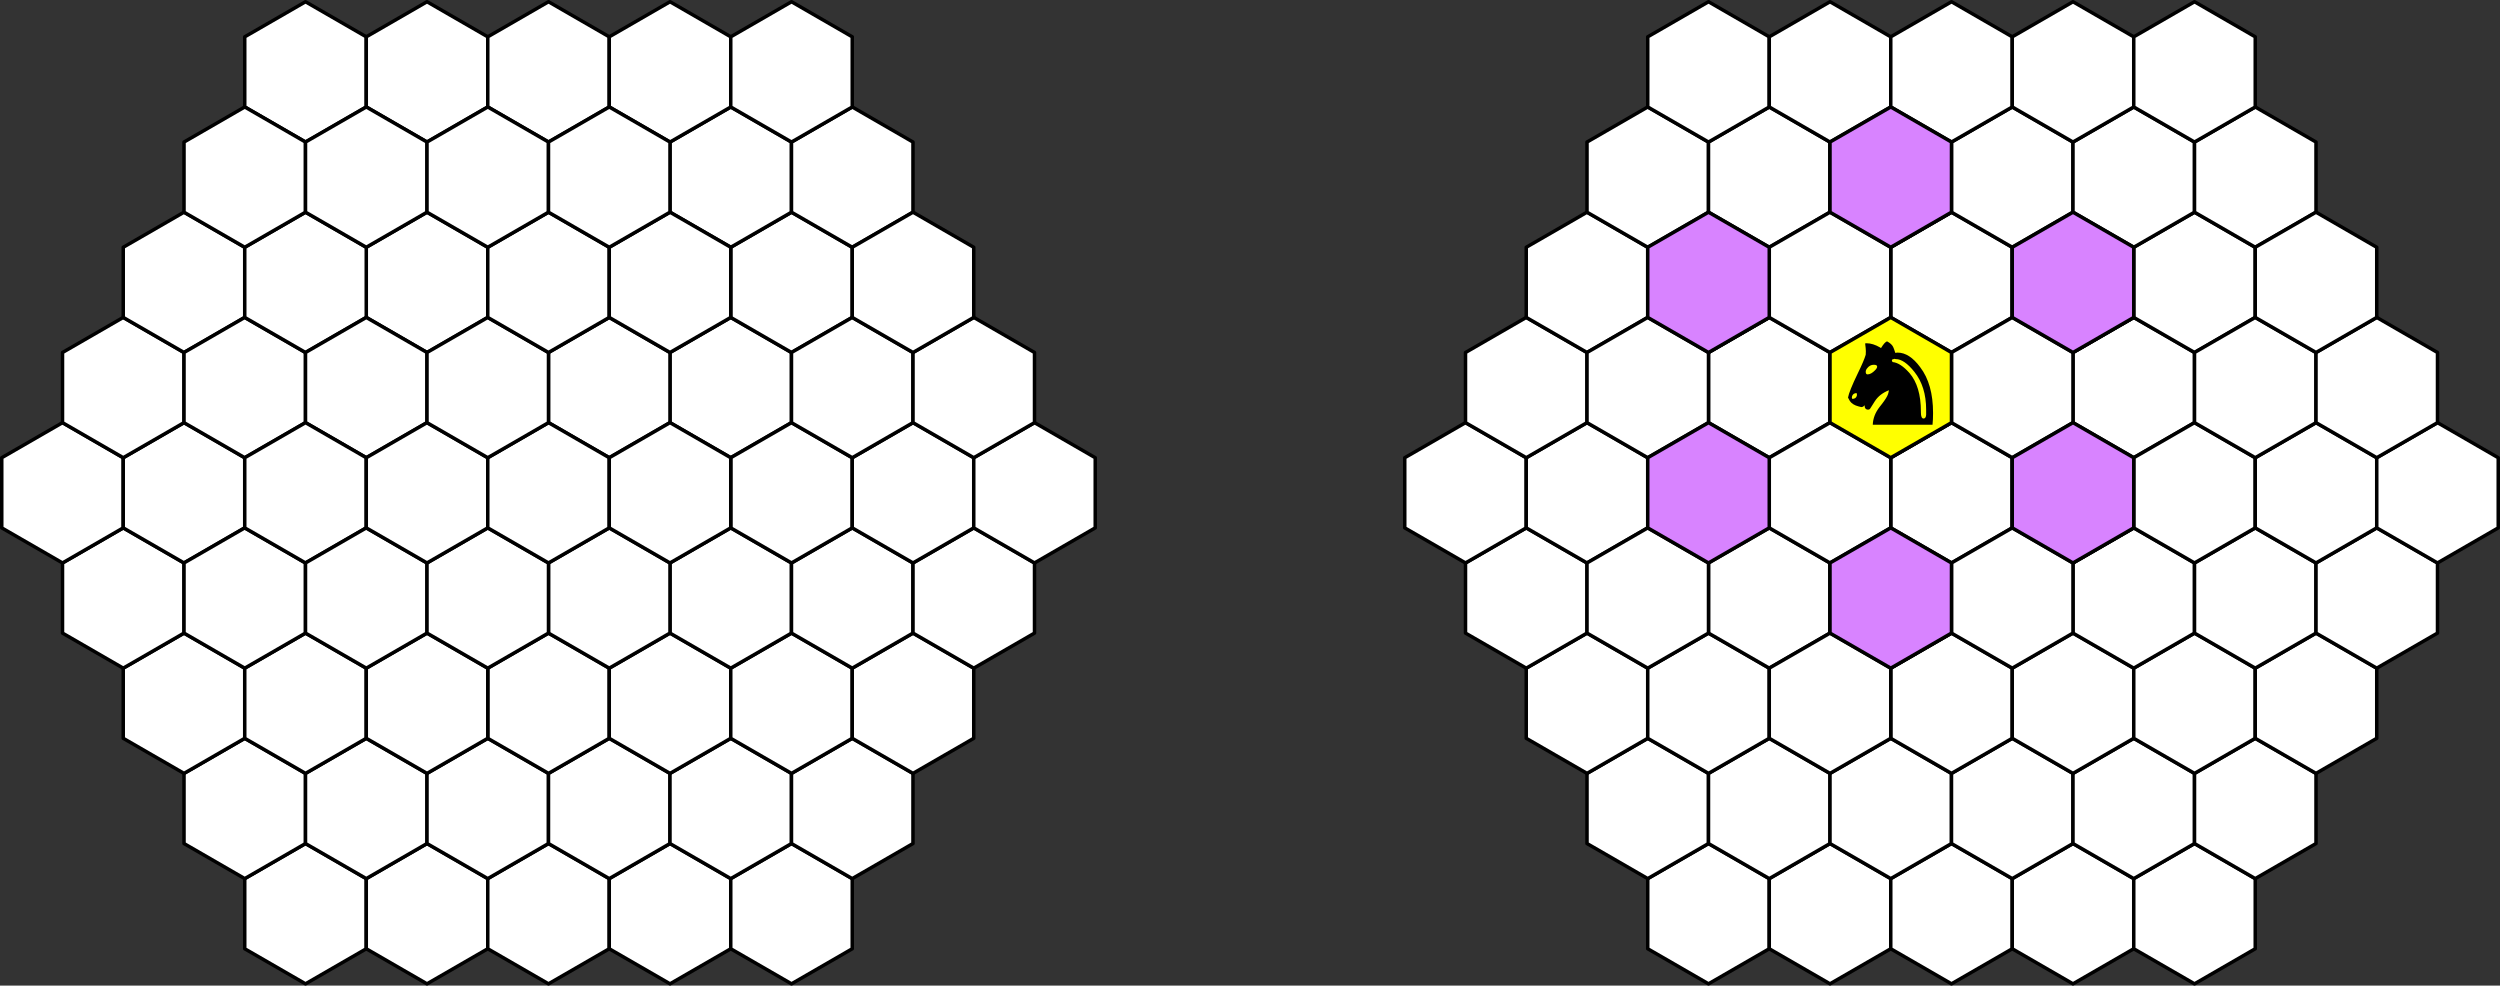 <?xml version="1.0" encoding="UTF-8" standalone="no"?>
<svg
   width="285.104pt"
   height="112.4pt"
   viewBox="0 0 285.104 112.4"
   version="1.1"
   id="svg142"
   xmlns="http://www.w3.org/2000/svg"
   xmlns:svg="http://www.w3.org/2000/svg">
  <rect x="0" y="0" width="285.104" height="112.4" fill="#333333" stroke="none"/>
  <defs
     id="defs11">
    <clipPath
       id="clip-0">
      <path
         clip-rule="nonzero"
         d="M 187 96 L 202 96 L 202 112.398 L 187 112.398 Z M 187 96 "
         id="path1" />
    </clipPath>
    <clipPath
       id="clip-1">
      <path
         clip-rule="nonzero"
         d="M 201 96 L 216 96 L 216 112.398 L 201 112.398 Z M 201 96 "
         id="path2" />
    </clipPath>
    <clipPath
       id="clip-2">
      <path
         clip-rule="nonzero"
         d="M 215 96 L 230 96 L 230 112.398 L 215 112.398 Z M 215 96 "
         id="path3" />
    </clipPath>
    <clipPath
       id="clip-3">
      <path
         clip-rule="nonzero"
         d="M 229 96 L 244 96 L 244 112.398 L 229 112.398 Z M 229 96 "
         id="path4" />
    </clipPath>
    <clipPath
       id="clip-4">
      <path
         clip-rule="nonzero"
         d="M 243 96 L 258 96 L 258 112.398 L 243 112.398 Z M 243 96 "
         id="path5" />
    </clipPath>
    <clipPath
       id="clip-5">
      <path
         clip-rule="nonzero"
         d="M 270 48 L 285.105 48 L 285.105 65 L 270 65 Z M 270 48 "
         id="path6" />
    </clipPath>
    <clipPath
       id="clip-6">
      <path
         clip-rule="nonzero"
         d="M 27 96 L 42 96 L 42 112.398 L 27 112.398 Z M 27 96 "
         id="path7" />
    </clipPath>
    <clipPath
       id="clip-7">
      <path
         clip-rule="nonzero"
         d="M 41 96 L 56 96 L 56 112.398 L 41 112.398 Z M 41 96 "
         id="path8" />
    </clipPath>
    <clipPath
       id="clip-8">
      <path
         clip-rule="nonzero"
         d="M 55 96 L 70 96 L 70 112.398 L 55 112.398 Z M 55 96 "
         id="path9" />
    </clipPath>
    <clipPath
       id="clip-9">
      <path
         clip-rule="nonzero"
         d="M 69 96 L 84 96 L 84 112.398 L 69 112.398 Z M 69 96 "
         id="path10" />
    </clipPath>
    <clipPath
       id="clip-10">
      <path
         clip-rule="nonzero"
         d="M 83 96 L 98 96 L 98 112.398 L 83 112.398 Z M 83 96 "
         id="path11" />
    </clipPath>
  </defs>
  <path
     fill-rule="evenodd"
     fill="rgb(100%, 100%, 100%)"
     fill-opacity="1"
     stroke-width="0.8"
     stroke-linecap="butt"
     stroke-linejoin="round"
     stroke="rgb(0%, 0%, 0%)"
     stroke-opacity="1"
     stroke-miterlimit="10"
     d="M 400 544.002 L 386.14 536.002 L 386.14 520.002 L 400 512.002 L 413.859 520.002 L 413.859 536.002 Z M 400 544.002 "
     transform="matrix(0.5, 0, 0, -0.5, -5.16, 320.2)"
     id="path12" />
  <g
     clip-path="url(#clip-0)"
     id="g13">
    <path
       fill-rule="evenodd"
       fill="rgb(100%, 100%, 100%)"
       fill-opacity="1"
       stroke-width="0.8"
       stroke-linecap="butt"
       stroke-linejoin="round"
       stroke="rgb(0%, 0%, 0%)"
       stroke-opacity="1"
       stroke-miterlimit="10"
       d="M 400 448.002 L 386.14 440.002 L 386.14 424.002 L 400 416.002 L 413.859 424.002 L 413.859 440.002 Z M 400 448.002 "
       transform="matrix(0.5, 0, 0, -0.5, -5.16, 320.2)"
       id="path13" />
  </g>
  <g
     clip-path="url(#clip-1)"
     id="g14">
    <path
       fill-rule="evenodd"
       fill="rgb(100%, 100%, 100%)"
       fill-opacity="1"
       stroke-width="0.8"
       stroke-linecap="butt"
       stroke-linejoin="round"
       stroke="rgb(0%, 0%, 0%)"
       stroke-opacity="1"
       stroke-miterlimit="10"
       d="M 427.711 448.002 L 413.859 440.002 L 413.859 424.002 L 427.711 416.002 L 441.57 424.002 L 441.57 440.002 Z M 427.711 448.002 "
       transform="matrix(0.5, 0, 0, -0.5, -5.16, 320.2)"
       id="path14" />
  </g>
  <g
     clip-path="url(#clip-2)"
     id="g15">
    <path
       fill-rule="evenodd"
       fill="rgb(100%, 100%, 100%)"
       fill-opacity="1"
       stroke-width="0.8"
       stroke-linecap="butt"
       stroke-linejoin="round"
       stroke="rgb(0%, 0%, 0%)"
       stroke-opacity="1"
       stroke-miterlimit="10"
       d="M 455.422 448.002 L 441.57 440.002 L 441.57 424.002 L 455.422 416.002 L 469.281 424.002 L 469.281 440.002 Z M 455.422 448.002 "
       transform="matrix(0.5, 0, 0, -0.5, -5.16, 320.2)"
       id="path15" />
  </g>
  <g
     clip-path="url(#clip-3)"
     id="g16">
    <path
       fill-rule="evenodd"
       fill="rgb(100%, 100%, 100%)"
       fill-opacity="1"
       stroke-width="0.8"
       stroke-linecap="butt"
       stroke-linejoin="round"
       stroke="rgb(0%, 0%, 0%)"
       stroke-opacity="1"
       stroke-miterlimit="10"
       d="M 483.132 448.002 L 469.281 440.002 L 469.281 424.002 L 483.132 416.002 L 496.992 424.002 L 496.992 440.002 Z M 483.132 448.002 "
       transform="matrix(0.5, 0, 0, -0.5, -5.16, 320.2)"
       id="path16" />
  </g>
  <g
     clip-path="url(#clip-4)"
     id="g17">
    <path
       fill-rule="evenodd"
       fill="rgb(100%, 100%, 100%)"
       fill-opacity="1"
       stroke-width="0.8"
       stroke-linecap="butt"
       stroke-linejoin="round"
       stroke="rgb(0%, 0%, 0%)"
       stroke-opacity="1"
       stroke-miterlimit="10"
       d="M 510.851 448.002 L 496.992 440.002 L 496.992 424.002 L 510.851 416.002 L 524.703 424.002 L 524.703 440.002 Z M 510.851 448.002 "
       transform="matrix(0.5, 0, 0, -0.5, -5.16, 320.2)"
       id="path17" />
  </g>
  <path
     fill-rule="evenodd"
     fill="rgb(100%, 100%, 100%)"
     fill-opacity="1"
     stroke-width="0.8"
     stroke-linecap="butt"
     stroke-linejoin="round"
     stroke="rgb(0%, 0%, 0%)"
     stroke-opacity="1"
     stroke-miterlimit="10"
     d="M 386.14 472.002 L 372.289 464.002 L 372.289 448.002 L 386.14 440.002 L 400 448.002 L 400 464.002 Z M 386.14 472.002 "
     transform="matrix(0.5, 0, 0, -0.5, -5.16, 320.2)"
     id="path18" />
  <path
     fill-rule="evenodd"
     fill="rgb(100%, 100%, 100%)"
     fill-opacity="1"
     stroke-width="0.8"
     stroke-linecap="butt"
     stroke-linejoin="round"
     stroke="rgb(0%, 0%, 0%)"
     stroke-opacity="1"
     stroke-miterlimit="10"
     d="M 413.859 472.002 L 400 464.002 L 400 448.002 L 413.859 440.002 L 427.711 448.002 L 427.711 464.002 Z M 413.859 472.002 "
     transform="matrix(0.5, 0, 0, -0.5, -5.16, 320.2)"
     id="path19" />
  <path
     fill-rule="evenodd"
     fill="rgb(100%, 100%, 100%)"
     fill-opacity="1"
     stroke-width="0.8"
     stroke-linecap="butt"
     stroke-linejoin="round"
     stroke="rgb(0%, 0%, 0%)"
     stroke-opacity="1"
     stroke-miterlimit="10"
     d="M 441.57 472.002 L 427.711 464.002 L 427.711 448.002 L 441.57 440.002 L 455.422 448.002 L 455.422 464.002 Z M 441.57 472.002 "
     transform="matrix(0.5, 0, 0, -0.5, -5.16, 320.2)"
     id="path20" />
  <path
     fill-rule="evenodd"
     fill="rgb(100%, 100%, 100%)"
     fill-opacity="1"
     stroke-width="0.8"
     stroke-linecap="butt"
     stroke-linejoin="round"
     stroke="rgb(0%, 0%, 0%)"
     stroke-opacity="1"
     stroke-miterlimit="10"
     d="M 469.281 472.002 L 455.422 464.002 L 455.422 448.002 L 469.281 440.002 L 483.132 448.002 L 483.132 464.002 Z M 469.281 472.002 "
     transform="matrix(0.5, 0, 0, -0.5, -5.16, 320.2)"
     id="path21" />
  <path
     fill-rule="evenodd"
     fill="rgb(100%, 100%, 100%)"
     fill-opacity="1"
     stroke-width="0.8"
     stroke-linecap="butt"
     stroke-linejoin="round"
     stroke="rgb(0%, 0%, 0%)"
     stroke-opacity="1"
     stroke-miterlimit="10"
     d="M 496.992 472.002 L 483.132 464.002 L 483.132 448.002 L 496.992 440.002 L 510.851 448.002 L 510.851 464.002 Z M 496.992 472.002 "
     transform="matrix(0.5, 0, 0, -0.5, -5.16, 320.2)"
     id="path22" />
  <path
     fill-rule="evenodd"
     fill="rgb(100%, 100%, 100%)"
     fill-opacity="1"
     stroke-width="0.8"
     stroke-linecap="butt"
     stroke-linejoin="round"
     stroke="rgb(0%, 0%, 0%)"
     stroke-opacity="1"
     stroke-miterlimit="10"
     d="M 524.703 472.002 L 510.851 464.002 L 510.851 448.002 L 524.703 440.002 L 538.562 448.002 L 538.562 464.002 Z M 524.703 472.002 "
     transform="matrix(0.5, 0, 0, -0.5, -5.16, 320.2)"
     id="path23" />
  <path
     fill-rule="evenodd"
     fill="rgb(100%, 100%, 100%)"
     fill-opacity="1"
     stroke-width="0.8"
     stroke-linecap="butt"
     stroke-linejoin="round"
     stroke="rgb(0%, 0%, 0%)"
     stroke-opacity="1"
     stroke-miterlimit="10"
     d="M 372.289 496.002 L 358.429 488.002 L 358.429 472.002 L 372.289 464.002 L 386.14 472.002 L 386.14 488.002 Z M 372.289 496.002 "
     transform="matrix(0.5, 0, 0, -0.5, -5.16, 320.2)"
     id="path24" />
  <path
     fill-rule="evenodd"
     fill="rgb(100%, 100%, 100%)"
     fill-opacity="1"
     stroke-width="0.8"
     stroke-linecap="butt"
     stroke-linejoin="round"
     stroke="rgb(0%, 0%, 0%)"
     stroke-opacity="1"
     stroke-miterlimit="10"
     d="M 400 496.002 L 386.14 488.002 L 386.14 472.002 L 400 464.002 L 413.859 472.002 L 413.859 488.002 Z M 400 496.002 "
     transform="matrix(0.5, 0, 0, -0.5, -5.16, 320.2)"
     id="path25" />
  <path
     fill-rule="evenodd"
     fill="rgb(100%, 100%, 100%)"
     fill-opacity="1"
     stroke-width="0.8"
     stroke-linecap="butt"
     stroke-linejoin="round"
     stroke="rgb(0%, 0%, 0%)"
     stroke-opacity="1"
     stroke-miterlimit="10"
     d="M 455.422 496.002 L 441.57 488.002 L 441.57 472.002 L 455.422 464.002 L 469.281 472.002 L 469.281 488.002 Z M 455.422 496.002 "
     transform="matrix(0.5, 0, 0, -0.5, -5.16, 320.2)"
     id="path26" />
  <path
     fill-rule="evenodd"
     fill="rgb(100%, 100%, 100%)"
     fill-opacity="1"
     stroke-width="0.8"
     stroke-linecap="butt"
     stroke-linejoin="round"
     stroke="rgb(0%, 0%, 0%)"
     stroke-opacity="1"
     stroke-miterlimit="10"
     d="M 483.132 496.002 L 469.281 488.002 L 469.281 472.002 L 483.132 464.002 L 496.992 472.002 L 496.992 488.002 Z M 483.132 496.002 "
     transform="matrix(0.5, 0, 0, -0.5, -5.16, 320.2)"
     id="path27" />
  <path
     fill-rule="evenodd"
     fill="rgb(100%, 100%, 100%)"
     fill-opacity="1"
     stroke-width="0.8"
     stroke-linecap="butt"
     stroke-linejoin="round"
     stroke="rgb(0%, 0%, 0%)"
     stroke-opacity="1"
     stroke-miterlimit="10"
     d="M 510.851 496.002 L 496.992 488.002 L 496.992 472.002 L 510.851 464.002 L 524.703 472.002 L 524.703 488.002 Z M 510.851 496.002 "
     transform="matrix(0.5, 0, 0, -0.5, -5.16, 320.2)"
     id="path28" />
  <path
     fill-rule="evenodd"
     fill="rgb(100%, 100%, 100%)"
     fill-opacity="1"
     stroke-width="0.8"
     stroke-linecap="butt"
     stroke-linejoin="round"
     stroke="rgb(0%, 0%, 0%)"
     stroke-opacity="1"
     stroke-miterlimit="10"
     d="M 358.429 520.002 L 344.578 512.002 L 344.578 496.002 L 358.429 488.002 L 372.289 496.002 L 372.289 512.002 Z M 358.429 520.002 "
     transform="matrix(0.5, 0, 0, -0.5, -5.16, 320.2)"
     id="path29" />
  <path
     fill-rule="evenodd"
     fill="rgb(100%, 100%, 100%)"
     fill-opacity="1"
     stroke-width="0.8"
     stroke-linecap="butt"
     stroke-linejoin="round"
     stroke="rgb(0%, 0%, 0%)"
     stroke-opacity="1"
     stroke-miterlimit="10"
     d="M 413.859 520.002 L 400 512.002 L 400 496.002 L 413.859 488.002 L 427.711 496.002 L 427.711 512.002 Z M 413.859 520.002 "
     transform="matrix(0.5, 0, 0, -0.5, -5.16, 320.2)"
     id="path30" />
  <path
     fill-rule="evenodd"
     fill="rgb(100%, 100%, 100%)"
     fill-opacity="1"
     stroke-width="0.8"
     stroke-linecap="butt"
     stroke-linejoin="round"
     stroke="rgb(0%, 0%, 0%)"
     stroke-opacity="1"
     stroke-miterlimit="10"
     d="M 441.57 520.002 L 427.711 512.002 L 427.711 496.002 L 441.57 488.002 L 455.422 496.002 L 455.422 512.002 Z M 441.57 520.002 "
     transform="matrix(0.5, 0, 0, -0.5, -5.16, 320.2)"
     id="path31" />
  <path
     fill-rule="evenodd"
     fill="rgb(100%, 100%, 100%)"
     fill-opacity="1"
     stroke-width="0.8"
     stroke-linecap="butt"
     stroke-linejoin="round"
     stroke="rgb(0%, 0%, 0%)"
     stroke-opacity="1"
     stroke-miterlimit="10"
     d="M 496.992 520.002 L 483.132 512.002 L 483.132 496.002 L 496.992 488.002 L 510.851 496.002 L 510.851 512.002 Z M 496.992 520.002 "
     transform="matrix(0.5, 0, 0, -0.5, -5.16, 320.2)"
     id="path32" />
  <path
     fill-rule="evenodd"
     fill="rgb(100%, 100%, 100%)"
     fill-opacity="1"
     stroke-width="0.8"
     stroke-linecap="butt"
     stroke-linejoin="round"
     stroke="rgb(0%, 0%, 0%)"
     stroke-opacity="1"
     stroke-miterlimit="10"
     d="M 344.578 544.002 L 330.718 536.002 L 330.718 520.002 L 344.578 512.002 L 358.429 520.002 L 358.429 536.002 Z M 344.578 544.002 "
     transform="matrix(0.5, 0, 0, -0.5, -5.16, 320.2)"
     id="path33" />
  <path
     fill-rule="evenodd"
     fill="rgb(100%, 100%, 100%)"
     fill-opacity="1"
     stroke-width="0.8"
     stroke-linecap="butt"
     stroke-linejoin="round"
     stroke="rgb(0%, 0%, 0%)"
     stroke-opacity="1"
     stroke-miterlimit="10"
     d="M 372.289 544.002 L 358.429 536.002 L 358.429 520.002 L 372.289 512.002 L 386.14 520.002 L 386.14 536.002 Z M 372.289 544.002 "
     transform="matrix(0.5, 0, 0, -0.5, -5.16, 320.2)"
     id="path34" />
  <path
     fill-rule="evenodd"
     fill="rgb(100%, 100%, 100%)"
     fill-opacity="1"
     stroke-width="0.8"
     stroke-linecap="butt"
     stroke-linejoin="round"
     stroke="rgb(0%, 0%, 0%)"
     stroke-opacity="1"
     stroke-miterlimit="10"
     d="M 455.422 544.002 L 441.57 536.002 L 441.57 520.002 L 455.422 512.002 L 469.281 520.002 L 469.281 536.002 Z M 455.422 544.002 "
     transform="matrix(0.5, 0, 0, -0.5, -5.16, 320.2)"
     id="path35" />
  <path
     fill-rule="evenodd"
     fill="rgb(100%, 100%, 100%)"
     fill-opacity="1"
     stroke-width="0.8"
     stroke-linecap="butt"
     stroke-linejoin="round"
     stroke="rgb(0%, 0%, 0%)"
     stroke-opacity="1"
     stroke-miterlimit="10"
     d="M 483.132 544.002 L 469.281 536.002 L 469.281 520.002 L 483.132 512.002 L 496.992 520.002 L 496.992 536.002 Z M 483.132 544.002 "
     transform="matrix(0.5, 0, 0, -0.5, -5.16, 320.2)"
     id="path36" />
  <path
     fill-rule="evenodd"
     fill="rgb(100%, 100%, 100%)"
     fill-opacity="1"
     stroke-width="0.8"
     stroke-linecap="butt"
     stroke-linejoin="round"
     stroke="rgb(0%, 0%, 0%)"
     stroke-opacity="1"
     stroke-miterlimit="10"
     d="M 358.429 568.002 L 344.578 560.002 L 344.578 544.002 L 358.429 536.002 L 372.289 544.002 L 372.289 560.002 Z M 358.429 568.002 "
     transform="matrix(0.5, 0, 0, -0.5, -5.16, 320.2)"
     id="path37" />
  <path
     fill-rule="evenodd"
     fill="rgb(100%, 100%, 100%)"
     fill-opacity="1"
     stroke-width="0.8"
     stroke-linecap="butt"
     stroke-linejoin="round"
     stroke="rgb(0%, 0%, 0%)"
     stroke-opacity="1"
     stroke-miterlimit="10"
     d="M 413.859 568.002 L 400 560.002 L 400 544.002 L 413.859 536.002 L 427.711 544.002 L 427.711 560.002 Z M 413.859 568.002 "
     transform="matrix(0.5, 0, 0, -0.5, -5.16, 320.2)"
     id="path38" />
  <path
     fill-rule="evenodd"
     fill="rgb(100%, 100%, 100%)"
     fill-opacity="1"
     stroke-width="0.8"
     stroke-linecap="butt"
     stroke-linejoin="round"
     stroke="rgb(0%, 0%, 0%)"
     stroke-opacity="1"
     stroke-miterlimit="10"
     d="M 441.57 568.002 L 427.711 560.002 L 427.711 544.002 L 441.57 536.002 L 455.422 544.002 L 455.422 560.002 Z M 441.57 568.002 "
     transform="matrix(0.5, 0, 0, -0.5, -5.16, 320.2)"
     id="path39" />
  <path
     fill-rule="evenodd"
     fill="rgb(100%, 100%, 100%)"
     fill-opacity="1"
     stroke-width="0.8"
     stroke-linecap="butt"
     stroke-linejoin="round"
     stroke="rgb(0%, 0%, 0%)"
     stroke-opacity="1"
     stroke-miterlimit="10"
     d="M 496.992 568.002 L 483.132 560.002 L 483.132 544.002 L 496.992 536.002 L 510.851 544.002 L 510.851 560.002 Z M 496.992 568.002 "
     transform="matrix(0.5, 0, 0, -0.5, -5.16, 320.2)"
     id="path40" />
  <path
     fill-rule="evenodd"
     fill="rgb(100%, 100%, 100%)"
     fill-opacity="1"
     stroke-width="0.8"
     stroke-linecap="butt"
     stroke-linejoin="round"
     stroke="rgb(0%, 0%, 0%)"
     stroke-opacity="1"
     stroke-miterlimit="10"
     d="M 372.289 592.002 L 358.429 584.002 L 358.429 568.002 L 372.289 560.002 L 386.14 568.002 L 386.14 584.002 Z M 372.289 592.002 "
     transform="matrix(0.5, 0, 0, -0.5, -5.16, 320.2)"
     id="path41" />
  <path
     fill-rule="evenodd"
     fill="rgb(100%, 100%, 100%)"
     fill-opacity="1"
     stroke-width="0.8"
     stroke-linecap="butt"
     stroke-linejoin="round"
     stroke="rgb(0%, 0%, 0%)"
     stroke-opacity="1"
     stroke-miterlimit="10"
     d="M 400 592.002 L 386.14 584.002 L 386.14 568.002 L 400 560.002 L 413.859 568.002 L 413.859 584.002 Z M 400 592.002 "
     transform="matrix(0.5, 0, 0, -0.5, -5.16, 320.2)"
     id="path42" />
  <path
     fill-rule="evenodd"
     fill="rgb(100%, 100%, 100%)"
     fill-opacity="1"
     stroke-width="0.8"
     stroke-linecap="butt"
     stroke-linejoin="round"
     stroke="rgb(0%, 0%, 0%)"
     stroke-opacity="1"
     stroke-miterlimit="10"
     d="M 455.422 592.002 L 441.57 584.002 L 441.57 568.002 L 455.422 560.002 L 469.281 568.002 L 469.281 584.002 Z M 455.422 592.002 "
     transform="matrix(0.5, 0, 0, -0.5, -5.16, 320.2)"
     id="path43" />
  <path
     fill-rule="evenodd"
     fill="rgb(100%, 100%, 100%)"
     fill-opacity="1"
     stroke-width="0.8"
     stroke-linecap="butt"
     stroke-linejoin="round"
     stroke="rgb(0%, 0%, 0%)"
     stroke-opacity="1"
     stroke-miterlimit="10"
     d="M 483.132 592.002 L 469.281 584.002 L 469.281 568.002 L 483.132 560.002 L 496.992 568.002 L 496.992 584.002 Z M 483.132 592.002 "
     transform="matrix(0.5, 0, 0, -0.5, -5.16, 320.2)"
     id="path44" />
  <path
     fill-rule="evenodd"
     fill="rgb(100%, 100%, 100%)"
     fill-opacity="1"
     stroke-width="0.8"
     stroke-linecap="butt"
     stroke-linejoin="round"
     stroke="rgb(0%, 0%, 0%)"
     stroke-opacity="1"
     stroke-miterlimit="10"
     d="M 510.851 592.002 L 496.992 584.002 L 496.992 568.002 L 510.851 560.002 L 524.703 568.002 L 524.703 584.002 Z M 510.851 592.002 "
     transform="matrix(0.5, 0, 0, -0.5, -5.16, 320.2)"
     id="path45" />
  <path
     fill-rule="evenodd"
     fill="rgb(100%, 100%, 100%)"
     fill-opacity="1"
     stroke-width="0.8"
     stroke-linecap="butt"
     stroke-linejoin="round"
     stroke="rgb(0%, 0%, 0%)"
     stroke-opacity="1"
     stroke-miterlimit="10"
     d="M 386.14 616.002 L 372.289 608.002 L 372.289 592.002 L 386.14 584.002 L 400 592.002 L 400 608.002 Z M 386.14 616.002 "
     transform="matrix(0.5, 0, 0, -0.5, -5.16, 320.2)"
     id="path46" />
  <path
     fill-rule="evenodd"
     fill="rgb(100%, 100%, 100%)"
     fill-opacity="1"
     stroke-width="0.8"
     stroke-linecap="butt"
     stroke-linejoin="round"
     stroke="rgb(0%, 0%, 0%)"
     stroke-opacity="1"
     stroke-miterlimit="10"
     d="M 413.859 616.002 L 400 608.002 L 400 592.002 L 413.859 584.002 L 427.711 592.002 L 427.711 608.002 Z M 413.859 616.002 "
     transform="matrix(0.5, 0, 0, -0.5, -5.16, 320.2)"
     id="path47" />
  <path
     fill-rule="evenodd"
     fill="rgb(100%, 100%, 100%)"
     fill-opacity="1"
     stroke-width="0.8"
     stroke-linecap="butt"
     stroke-linejoin="round"
     stroke="rgb(0%, 0%, 0%)"
     stroke-opacity="1"
     stroke-miterlimit="10"
     d="M 441.57 616.002 L 427.711 608.002 L 427.711 592.002 L 441.57 584.002 L 455.422 592.002 L 455.422 608.002 Z M 441.57 616.002 "
     transform="matrix(0.5, 0, 0, -0.5, -5.16, 320.2)"
     id="path48" />
  <path
     fill-rule="evenodd"
     fill="rgb(100%, 100%, 100%)"
     fill-opacity="1"
     stroke-width="0.8"
     stroke-linecap="butt"
     stroke-linejoin="round"
     stroke="rgb(0%, 0%, 0%)"
     stroke-opacity="1"
     stroke-miterlimit="10"
     d="M 469.281 616.002 L 455.422 608.002 L 455.422 592.002 L 469.281 584.002 L 483.132 592.002 L 483.132 608.002 Z M 469.281 616.002 "
     transform="matrix(0.5, 0, 0, -0.5, -5.16, 320.2)"
     id="path49" />
  <path
     fill-rule="evenodd"
     fill="rgb(100%, 100%, 100%)"
     fill-opacity="1"
     stroke-width="0.8"
     stroke-linecap="butt"
     stroke-linejoin="round"
     stroke="rgb(0%, 0%, 0%)"
     stroke-opacity="1"
     stroke-miterlimit="10"
     d="M 496.992 616.002 L 483.132 608.002 L 483.132 592.002 L 496.992 584.002 L 510.851 592.002 L 510.851 608.002 Z M 496.992 616.002 "
     transform="matrix(0.5, 0, 0, -0.5, -5.16, 320.2)"
     id="path50" />
  <path
     fill-rule="evenodd"
     fill="rgb(100%, 100%, 100%)"
     fill-opacity="1"
     stroke-width="0.8"
     stroke-linecap="butt"
     stroke-linejoin="round"
     stroke="rgb(0%, 0%, 0%)"
     stroke-opacity="1"
     stroke-miterlimit="10"
     d="M 524.703 616.002 L 510.851 608.002 L 510.851 592.002 L 524.703 584.002 L 538.562 592.002 L 538.562 608.002 Z M 524.703 616.002 "
     transform="matrix(0.5, 0, 0, -0.5, -5.16, 320.2)"
     id="path51" />
  <path
     fill-rule="evenodd"
     fill="rgb(100%, 100%, 100%)"
     fill-opacity="1"
     stroke-width="0.8"
     stroke-linecap="butt"
     stroke-linejoin="round"
     stroke="rgb(0%, 0%, 0%)"
     stroke-opacity="1"
     stroke-miterlimit="10"
     d="M 400 640.002 L 386.14 632.002 L 386.14 616.002 L 400 608.002 L 413.859 616.002 L 413.859 632.002 Z M 400 640.002 "
     transform="matrix(0.5, 0, 0, -0.5, -5.16, 320.2)"
     id="path52" />
  <path
     fill-rule="evenodd"
     fill="rgb(100%, 100%, 100%)"
     fill-opacity="1"
     stroke-width="0.8"
     stroke-linecap="butt"
     stroke-linejoin="round"
     stroke="rgb(0%, 0%, 0%)"
     stroke-opacity="1"
     stroke-miterlimit="10"
     d="M 427.711 640.002 L 413.859 632.002 L 413.859 616.002 L 427.711 608.002 L 441.57 616.002 L 441.57 632.002 Z M 427.711 640.002 "
     transform="matrix(0.5, 0, 0, -0.5, -5.16, 320.2)"
     id="path53" />
  <path
     fill-rule="evenodd"
     fill="rgb(100%, 100%, 100%)"
     fill-opacity="1"
     stroke-width="0.8"
     stroke-linecap="butt"
     stroke-linejoin="round"
     stroke="rgb(0%, 0%, 0%)"
     stroke-opacity="1"
     stroke-miterlimit="10"
     d="M 455.422 640.002 L 441.57 632.002 L 441.57 616.002 L 455.422 608.002 L 469.281 616.002 L 469.281 632.002 Z M 455.422 640.002 "
     transform="matrix(0.5, 0, 0, -0.5, -5.16, 320.2)"
     id="path54" />
  <path
     fill-rule="evenodd"
     fill="rgb(100%, 100%, 100%)"
     fill-opacity="1"
     stroke-width="0.8"
     stroke-linecap="butt"
     stroke-linejoin="round"
     stroke="rgb(0%, 0%, 0%)"
     stroke-opacity="1"
     stroke-miterlimit="10"
     d="M 483.132 640.002 L 469.281 632.002 L 469.281 616.002 L 483.132 608.002 L 496.992 616.002 L 496.992 632.002 Z M 483.132 640.002 "
     transform="matrix(0.5, 0, 0, -0.5, -5.16, 320.2)"
     id="path55" />
  <path
     fill-rule="evenodd"
     fill="rgb(100%, 100%, 100%)"
     fill-opacity="1"
     stroke-width="0.8"
     stroke-linecap="butt"
     stroke-linejoin="round"
     stroke="rgb(0%, 0%, 0%)"
     stroke-opacity="1"
     stroke-miterlimit="10"
     d="M 510.851 640.002 L 496.992 632.002 L 496.992 616.002 L 510.851 608.002 L 524.703 616.002 L 524.703 632.002 Z M 510.851 640.002 "
     transform="matrix(0.5, 0, 0, -0.5, -5.16, 320.2)"
     id="path56" />
  <path
     fill-rule="evenodd"
     fill="rgb(100%, 100%, 100%)"
     fill-opacity="1"
     stroke-width="0.8"
     stroke-linecap="butt"
     stroke-linejoin="round"
     stroke="rgb(0%, 0%, 0%)"
     stroke-opacity="1"
     stroke-miterlimit="10"
     d="M 538.562 496.002 L 524.703 488.002 L 524.703 472.002 L 538.562 464.002 L 552.414 472.002 L 552.414 488.002 Z M 538.562 496.002 "
     transform="matrix(0.5, 0, 0, -0.5, -5.16, 320.2)"
     id="path57" />
  <path
     fill-rule="evenodd"
     fill="rgb(100%, 100%, 100%)"
     fill-opacity="1"
     stroke-width="0.8"
     stroke-linecap="butt"
     stroke-linejoin="round"
     stroke="rgb(0%, 0%, 0%)"
     stroke-opacity="1"
     stroke-miterlimit="10"
     d="M 524.703 520.002 L 510.851 512.002 L 510.851 496.002 L 524.703 488.002 L 538.562 496.002 L 538.562 512.002 Z M 524.703 520.002 "
     transform="matrix(0.5, 0, 0, -0.5, -5.16, 320.2)"
     id="path58" />
  <path
     fill-rule="evenodd"
     fill="rgb(100%, 100%, 100%)"
     fill-opacity="1"
     stroke-width="0.8"
     stroke-linecap="butt"
     stroke-linejoin="round"
     stroke="rgb(0%, 0%, 0%)"
     stroke-opacity="1"
     stroke-miterlimit="10"
     d="M 552.414 520.002 L 538.562 512.002 L 538.562 496.002 L 552.414 488.002 L 566.273 496.002 L 566.273 512.002 Z M 552.414 520.002 "
     transform="matrix(0.5, 0, 0, -0.5, -5.16, 320.2)"
     id="path59" />
  <path
     fill-rule="evenodd"
     fill="rgb(100%, 100%, 100%)"
     fill-opacity="1"
     stroke-width="0.8"
     stroke-linecap="butt"
     stroke-linejoin="round"
     stroke="rgb(0%, 0%, 0%)"
     stroke-opacity="1"
     stroke-miterlimit="10"
     d="M 510.851 544.002 L 496.992 536.002 L 496.992 520.002 L 510.851 512.002 L 524.703 520.002 L 524.703 536.002 Z M 510.851 544.002 "
     transform="matrix(0.5, 0, 0, -0.5, -5.16, 320.2)"
     id="path60" />
  <path
     fill-rule="evenodd"
     fill="rgb(100%, 100%, 100%)"
     fill-opacity="1"
     stroke-width="0.8"
     stroke-linecap="butt"
     stroke-linejoin="round"
     stroke="rgb(0%, 0%, 0%)"
     stroke-opacity="1"
     stroke-miterlimit="10"
     d="M 538.562 544.002 L 524.703 536.002 L 524.703 520.002 L 538.562 512.002 L 552.414 520.002 L 552.414 536.002 Z M 538.562 544.002 "
     transform="matrix(0.5, 0, 0, -0.5, -5.16, 320.2)"
     id="path61" />
  <path
     fill-rule="evenodd"
     fill="rgb(100%, 100%, 100%)"
     fill-opacity="1"
     d="M 277.977 48.199 L 271.047 52.199 L 271.047 60.199 L 277.977 64.199 L 284.902 60.199 L 284.902 52.199 Z M 277.977 48.199 "
     id="path62" />
  <g
     clip-path="url(#clip-5)"
     id="g63">
    <path
       fill="none"
       stroke-width="0.8"
       stroke-linecap="butt"
       stroke-linejoin="round"
       stroke="rgb(0%, 0%, 0%)"
       stroke-opacity="1"
       stroke-miterlimit="10"
       d="M 566.273 544.002 L 552.414 536.002 L 552.414 520.002 L 566.273 512.002 L 580.125 520.002 L 580.125 536.002 Z M 566.273 544.002 "
       transform="matrix(0.5, 0, 0, -0.5, -5.16, 320.2)"
       id="path63" />
  </g>
  <path
     fill-rule="evenodd"
     fill="rgb(100%, 100%, 100%)"
     fill-opacity="1"
     stroke-width="0.8"
     stroke-linecap="butt"
     stroke-linejoin="round"
     stroke="rgb(0%, 0%, 0%)"
     stroke-opacity="1"
     stroke-miterlimit="10"
     d="M 524.703 568.002 L 510.851 560.002 L 510.851 544.002 L 524.703 536.002 L 538.562 544.002 L 538.562 560.002 Z M 524.703 568.002 "
     transform="matrix(0.5, 0, 0, -0.5, -5.16, 320.2)"
     id="path64" />
  <path
     fill-rule="evenodd"
     fill="rgb(100%, 100%, 100%)"
     fill-opacity="1"
     stroke-width="0.8"
     stroke-linecap="butt"
     stroke-linejoin="round"
     stroke="rgb(0%, 0%, 0%)"
     stroke-opacity="1"
     stroke-miterlimit="10"
     d="M 552.414 568.002 L 538.562 560.002 L 538.562 544.002 L 552.414 536.002 L 566.273 544.002 L 566.273 560.002 Z M 552.414 568.002 "
     transform="matrix(0.5, 0, 0, -0.5, -5.16, 320.2)"
     id="path65" />
  <path
     fill-rule="evenodd"
     fill="rgb(100%, 100%, 100%)"
     fill-opacity="1"
     stroke-width="0.8"
     stroke-linecap="butt"
     stroke-linejoin="round"
     stroke="rgb(0%, 0%, 0%)"
     stroke-opacity="1"
     stroke-miterlimit="10"
     d="M 538.562 592.002 L 524.703 584.002 L 524.703 568.002 L 538.562 560.002 L 552.414 568.002 L 552.414 584.002 Z M 538.562 592.002 "
     transform="matrix(0.5, 0, 0, -0.5, -5.16, 320.2)"
     id="path66" />
  <path
     fill-rule="evenodd"
     fill="rgb(100%, 100%, 100%)"
     fill-opacity="1"
     stroke-width="0.8"
     stroke-linecap="butt"
     stroke-linejoin="round"
     stroke="rgb(0%, 0%, 0%)"
     stroke-opacity="1"
     stroke-miterlimit="10"
     d="M 427.711 544.002 L 413.859 536.002 L 413.859 520.002 L 427.711 512.002 L 441.57 520.002 L 441.57 536.002 Z M 427.711 544.002 "
     transform="matrix(0.5, 0, 0, -0.5, -5.16, 320.2)"
     id="path67" />
  <path
     fill-rule="evenodd"
     fill="rgb(100%, 100%, 100%)"
     fill-opacity="1"
     stroke-width="0.8"
     stroke-linecap="butt"
     stroke-linejoin="round"
     stroke="rgb(0%, 0%, 0%)"
     stroke-opacity="1"
     stroke-miterlimit="10"
     d="M 386.14 568.002 L 372.289 560.002 L 372.289 544.002 L 386.14 536.002 L 400 544.002 L 400 560.002 Z M 386.14 568.002 "
     transform="matrix(0.5, 0, 0, -0.5, -5.16, 320.2)"
     id="path68" />
  <path
     fill-rule="evenodd"
     fill="rgb(100%, 100%, 100%)"
     fill-opacity="1"
     stroke-width="0.8"
     stroke-linecap="butt"
     stroke-linejoin="round"
     stroke="rgb(0%, 0%, 0%)"
     stroke-opacity="1"
     stroke-miterlimit="10"
     d="M 427.711 592.002 L 413.859 584.002 L 413.859 568.002 L 427.711 560.002 L 441.57 568.002 L 441.57 584.002 Z M 427.711 592.002 "
     transform="matrix(0.5, 0, 0, -0.5, -5.16, 320.2)"
     id="path69" />
  <path
     fill-rule="evenodd"
     fill="rgb(100%, 100%, 100%)"
     fill-opacity="1"
     stroke-width="0.8"
     stroke-linecap="butt"
     stroke-linejoin="round"
     stroke="rgb(0%, 0%, 0%)"
     stroke-opacity="1"
     stroke-miterlimit="10"
     d="M 469.281 568.002 L 455.422 560.002 L 455.422 544.002 L 469.281 536.002 L 483.132 544.002 L 483.132 560.002 Z M 469.281 568.002 "
     transform="matrix(0.5, 0, 0, -0.5, -5.16, 320.2)"
     id="path70" />
  <path
     fill-rule="evenodd"
     fill="rgb(100%, 100%, 100%)"
     fill-opacity="1"
     stroke-width="0.8"
     stroke-linecap="butt"
     stroke-linejoin="round"
     stroke="rgb(0%, 0%, 0%)"
     stroke-opacity="1"
     stroke-miterlimit="10"
     d="M 469.281 520.002 L 455.422 512.002 L 455.422 496.002 L 469.281 488.002 L 483.132 496.002 L 483.132 512.002 Z M 469.281 520.002 "
     transform="matrix(0.5, 0, 0, -0.5, -5.16, 320.2)"
     id="path71" />
  <path
     fill-rule="evenodd"
     fill="rgb(100%, 100%, 100%)"
     fill-opacity="1"
     stroke-width="0.8"
     stroke-linecap="butt"
     stroke-linejoin="round"
     stroke="rgb(0%, 0%, 0%)"
     stroke-opacity="1"
     stroke-miterlimit="10"
     d="M 427.711 496.002 L 413.859 488.002 L 413.859 472.002 L 427.711 464.002 L 441.57 472.002 L 441.57 488.002 Z M 427.711 496.002 "
     transform="matrix(0.5, 0, 0, -0.5, -5.16, 320.2)"
     id="path72" />
  <path
     fill-rule="evenodd"
     fill="rgb(100%, 100%, 100%)"
     fill-opacity="1"
     stroke-width="0.8"
     stroke-linecap="butt"
     stroke-linejoin="round"
     stroke="rgb(0%, 0%, 0%)"
     stroke-opacity="1"
     stroke-miterlimit="10"
     d="M 386.14 520.002 L 372.289 512.002 L 372.289 496.002 L 386.14 488.002 L 400 496.002 L 400 512.002 Z M 386.14 520.002 "
     transform="matrix(0.5, 0, 0, -0.5, -5.16, 320.2)"
     id="path73" />
  <path
     fill-rule="evenodd"
     fill="rgb(100%, 100%, 0%)"
     fill-opacity="1"
     stroke-width="0.8"
     stroke-linecap="butt"
     stroke-linejoin="round"
     stroke="rgb(0%, 0%, 0%)"
     stroke-opacity="1"
     stroke-miterlimit="10"
     d="M 441.57 568.002 L 427.711 560.002 L 427.711 544.002 L 441.57 536.002 L 455.422 544.002 L 455.422 560.002 Z M 441.57 568.002 "
     transform="matrix(0.5, 0, 0, -0.5, -5.16, 320.2)"
     id="path74" />
  <path
     fill-rule="evenodd"
     fill="rgb(0%, 0%, 0%)"
     fill-opacity="1"
     d="M 212.977 42.695 C 213.246 42.695 213.531 42.539 213.832 42.227 C 213.996 42.066 214.074 41.926 214.074 41.809 C 214.074 41.668 213.945 41.598 213.688 41.598 C 213.387 41.598 213.133 41.734 212.93 42.004 C 212.82 42.133 212.77 42.266 212.77 42.406 C 212.77 42.598 212.84 42.695 212.977 42.695 M 212.703 39.164 C 212.727 39.164 212.777 39.156 212.863 39.145 C 213.348 39.145 213.867 39.309 214.414 39.629 C 214.48 39.672 214.512 39.695 214.512 39.695 C 214.824 39.191 215.059 38.938 215.223 38.938 C 215.566 39.129 215.793 39.34 215.898 39.566 C 215.953 39.672 216.035 39.898 216.141 40.242 C 216.227 40.223 216.312 40.211 216.398 40.211 C 217.305 40.211 218.164 40.766 218.98 41.875 C 219.961 43.152 220.449 44.898 220.449 47.102 C 220.449 47.598 220.43 48.043 220.387 48.441 L 213.574 48.441 C 213.598 47.719 213.859 47.039 214.367 46.391 C 214.422 46.305 214.496 46.211 214.594 46.102 C 214.988 45.598 215.23 45.207 215.316 44.941 C 215.359 44.801 215.395 44.656 215.414 44.504 C 214.703 44.785 214.172 45.199 213.816 45.746 C 213.656 46.016 213.477 46.297 213.285 46.586 C 213.23 46.672 213.148 46.715 213.043 46.715 C 212.773 46.715 212.641 46.547 212.641 46.215 C 212.531 46.355 212.406 46.426 212.27 46.426 C 212.27 46.426 212.16 46.398 211.945 46.344 C 211.484 46.227 211.156 46.02 210.961 45.73 C 210.898 45.633 210.828 45.504 210.75 45.344 C 210.828 44.879 211.199 43.961 211.863 42.582 C 212.348 41.594 212.648 40.883 212.77 40.453 C 212.777 40.355 212.785 40.215 212.785 40.035 C 212.785 39.883 212.758 39.594 212.703 39.164 M 211.734 44.828 C 211.477 44.828 211.305 44.941 211.219 45.164 C 211.199 45.219 211.188 45.273 211.188 45.328 C 211.188 45.371 211.203 45.422 211.234 45.488 C 211.516 45.488 211.688 45.371 211.754 45.133 C 211.762 45.102 211.77 45.062 211.77 45.02 C 211.77 45 211.758 44.934 211.734 44.828 M 219.66 47.312 L 219.66 46.715 C 219.66 44.961 219.211 43.523 218.32 42.406 C 217.547 41.438 216.84 40.953 216.207 40.953 C 216.207 40.953 216.141 40.941 216.012 40.922 C 215.992 40.934 215.973 40.941 215.965 40.953 C 215.824 40.953 215.754 41.012 215.754 41.133 C 215.754 41.176 215.785 41.227 215.852 41.293 C 216.43 41.348 217.066 41.762 217.754 42.535 C 218.625 43.547 219.062 45.008 219.062 46.926 C 219.062 46.926 219.062 46.957 219.062 47.023 C 219.062 47.496 219.164 47.73 219.367 47.73 C 219.539 47.73 219.637 47.59 219.66 47.312 "
     id="path75" />
  <path
     fill-rule="evenodd"
     fill="rgb(84.499%, 51.5%, 100%)"
     fill-opacity="1"
     stroke-width="0.8"
     stroke-linecap="butt"
     stroke-linejoin="round"
     stroke="rgb(0%, 0%, 0%)"
     stroke-opacity="1"
     stroke-miterlimit="10"
     d="M 400 592.002 L 386.14 584.002 L 386.14 568.002 L 400 560.002 L 413.859 568.002 L 413.859 584.002 Z M 400 592.002 "
     transform="matrix(0.5, 0, 0, -0.5, -5.16, 320.2)"
     id="path76" />
  <path
     fill-rule="evenodd"
     fill="rgb(84.499%, 51.5%, 100%)"
     fill-opacity="1"
     stroke-width="0.8"
     stroke-linecap="butt"
     stroke-linejoin="round"
     stroke="rgb(0%, 0%, 0%)"
     stroke-opacity="1"
     stroke-miterlimit="10"
     d="M 441.57 616.002 L 427.711 608.002 L 427.711 592.002 L 441.57 584.002 L 455.422 592.002 L 455.422 608.002 Z M 441.57 616.002 "
     transform="matrix(0.5, 0, 0, -0.5, -5.16, 320.2)"
     id="path77" />
  <path
     fill-rule="evenodd"
     fill="rgb(84.499%, 51.5%, 100%)"
     fill-opacity="1"
     stroke-width="0.8"
     stroke-linecap="butt"
     stroke-linejoin="round"
     stroke="rgb(0%, 0%, 0%)"
     stroke-opacity="1"
     stroke-miterlimit="10"
     d="M 483.132 592.002 L 469.281 584.002 L 469.281 568.002 L 483.132 560.002 L 496.992 568.002 L 496.992 584.002 Z M 483.132 592.002 "
     transform="matrix(0.5, 0, 0, -0.5, -5.16, 320.2)"
     id="path78" />
  <path
     fill-rule="evenodd"
     fill="rgb(84.499%, 51.5%, 100%)"
     fill-opacity="1"
     stroke-width="0.8"
     stroke-linecap="butt"
     stroke-linejoin="round"
     stroke="rgb(0%, 0%, 0%)"
     stroke-opacity="1"
     stroke-miterlimit="10"
     d="M 483.132 544.002 L 469.281 536.002 L 469.281 520.002 L 483.132 512.002 L 496.992 520.002 L 496.992 536.002 Z M 483.132 544.002 "
     transform="matrix(0.5, 0, 0, -0.5, -5.16, 320.2)"
     id="path79" />
  <path
     fill-rule="evenodd"
     fill="rgb(84.499%, 51.5%, 100%)"
     fill-opacity="1"
     stroke-width="0.8"
     stroke-linecap="butt"
     stroke-linejoin="round"
     stroke="rgb(0%, 0%, 0%)"
     stroke-opacity="1"
     stroke-miterlimit="10"
     d="M 441.57 520.002 L 427.711 512.002 L 427.711 496.002 L 441.57 488.002 L 455.422 496.002 L 455.422 512.002 Z M 441.57 520.002 "
     transform="matrix(0.5, 0, 0, -0.5, -5.16, 320.2)"
     id="path80" />
  <path
     fill-rule="evenodd"
     fill="rgb(84.499%, 51.5%, 100%)"
     fill-opacity="1"
     stroke-width="0.8"
     stroke-linecap="butt"
     stroke-linejoin="round"
     stroke="rgb(0%, 0%, 0%)"
     stroke-opacity="1"
     stroke-miterlimit="10"
     d="M 400 544.002 L 386.14 536.002 L 386.14 520.002 L 400 512.002 L 413.859 520.002 L 413.859 536.002 Z M 400 544.002 "
     transform="matrix(0.5, 0, 0, -0.5, -5.16, 320.2)"
     id="path81" />
  <g
     clip-path="url(#clip-6)"
     id="g82">
    <path
       fill-rule="evenodd"
       fill="rgb(100%, 100%, 100%)"
       fill-opacity="1"
       stroke-width="0.8"
       stroke-linecap="butt"
       stroke-linejoin="round"
       stroke="rgb(0%, 0%, 0%)"
       stroke-opacity="1"
       stroke-miterlimit="10"
       d="M 80 448.002 L 66.14 440.002 L 66.14 424.002 L 80 416.002 L 93.859 424.002 L 93.859 440.002 Z M 80 448.002 "
       transform="matrix(0.5, 0, 0, -0.5, -5.16, 320.2)"
       id="path82" />
  </g>
  <g
     clip-path="url(#clip-7)"
     id="g83">
    <path
       fill-rule="evenodd"
       fill="rgb(100%, 100%, 100%)"
       fill-opacity="1"
       stroke-width="0.8"
       stroke-linecap="butt"
       stroke-linejoin="round"
       stroke="rgb(0%, 0%, 0%)"
       stroke-opacity="1"
       stroke-miterlimit="10"
       d="M 107.711 448.002 L 93.859 440.002 L 93.859 424.002 L 107.711 416.002 L 121.57 424.002 L 121.57 440.002 Z M 107.711 448.002 "
       transform="matrix(0.5, 0, 0, -0.5, -5.16, 320.2)"
       id="path83" />
  </g>
  <g
     clip-path="url(#clip-8)"
     id="g84">
    <path
       fill-rule="evenodd"
       fill="rgb(100%, 100%, 100%)"
       fill-opacity="1"
       stroke-width="0.8"
       stroke-linecap="butt"
       stroke-linejoin="round"
       stroke="rgb(0%, 0%, 0%)"
       stroke-opacity="1"
       stroke-miterlimit="10"
       d="M 135.422 448.002 L 121.57 440.002 L 121.57 424.002 L 135.422 416.002 L 149.281 424.002 L 149.281 440.002 Z M 135.422 448.002 "
       transform="matrix(0.5, 0, 0, -0.5, -5.16, 320.2)"
       id="path84" />
  </g>
  <g
     clip-path="url(#clip-9)"
     id="g85">
    <path
       fill-rule="evenodd"
       fill="rgb(100%, 100%, 100%)"
       fill-opacity="1"
       stroke-width="0.8"
       stroke-linecap="butt"
       stroke-linejoin="round"
       stroke="rgb(0%, 0%, 0%)"
       stroke-opacity="1"
       stroke-miterlimit="10"
       d="M 163.14 448.002 L 149.281 440.002 L 149.281 424.002 L 163.14 416.002 L 177 424.002 L 177 440.002 Z M 163.14 448.002 "
       transform="matrix(0.5, 0, 0, -0.5, -5.16, 320.2)"
       id="path85" />
  </g>
  <g
     clip-path="url(#clip-10)"
     id="g86">
    <path
       fill-rule="evenodd"
       fill="rgb(100%, 100%, 100%)"
       fill-opacity="1"
       stroke-width="0.8"
       stroke-linecap="butt"
       stroke-linejoin="round"
       stroke="rgb(0%, 0%, 0%)"
       stroke-opacity="1"
       stroke-miterlimit="10"
       d="M 190.851 448.002 L 176.992 440.002 L 176.992 424.002 L 190.851 416.002 L 204.703 424.002 L 204.703 440.002 Z M 190.851 448.002 "
       transform="matrix(0.5, 0, 0, -0.5, -5.16, 320.2)"
       id="path86" />
  </g>
  <path
     fill-rule="evenodd"
     fill="rgb(100%, 100%, 100%)"
     fill-opacity="1"
     stroke-width="0.8"
     stroke-linecap="butt"
     stroke-linejoin="round"
     stroke="rgb(0%, 0%, 0%)"
     stroke-opacity="1"
     stroke-miterlimit="10"
     d="M 66.14 472.002 L 52.289 464.002 L 52.289 448.002 L 66.14 440.002 L 80 448.002 L 80 464.002 Z M 66.14 472.002 "
     transform="matrix(0.5, 0, 0, -0.5, -5.16, 320.2)"
     id="path87" />
  <path
     fill-rule="evenodd"
     fill="rgb(100%, 100%, 100%)"
     fill-opacity="1"
     stroke-width="0.8"
     stroke-linecap="butt"
     stroke-linejoin="round"
     stroke="rgb(0%, 0%, 0%)"
     stroke-opacity="1"
     stroke-miterlimit="10"
     d="M 93.859 472.002 L 80 464.002 L 80 448.002 L 93.859 440.002 L 107.711 448.002 L 107.711 464.002 Z M 93.859 472.002 "
     transform="matrix(0.5, 0, 0, -0.5, -5.16, 320.2)"
     id="path88" />
  <path
     fill-rule="evenodd"
     fill="rgb(100%, 100%, 100%)"
     fill-opacity="1"
     stroke-width="0.8"
     stroke-linecap="butt"
     stroke-linejoin="round"
     stroke="rgb(0%, 0%, 0%)"
     stroke-opacity="1"
     stroke-miterlimit="10"
     d="M 121.57 472.002 L 107.711 464.002 L 107.711 448.002 L 121.57 440.002 L 135.422 448.002 L 135.422 464.002 Z M 121.57 472.002 "
     transform="matrix(0.5, 0, 0, -0.5, -5.16, 320.2)"
     id="path89" />
  <path
     fill-rule="evenodd"
     fill="rgb(100%, 100%, 100%)"
     fill-opacity="1"
     stroke-width="0.8"
     stroke-linecap="butt"
     stroke-linejoin="round"
     stroke="rgb(0%, 0%, 0%)"
     stroke-opacity="1"
     stroke-miterlimit="10"
     d="M 149.281 472.002 L 135.422 464.002 L 135.422 448.002 L 149.281 440.002 L 163.132 448.002 L 163.132 464.002 Z M 149.281 472.002 "
     transform="matrix(0.5, 0, 0, -0.5, -5.16, 320.2)"
     id="path90" />
  <path
     fill-rule="evenodd"
     fill="rgb(100%, 100%, 100%)"
     fill-opacity="1"
     stroke-width="0.8"
     stroke-linecap="butt"
     stroke-linejoin="round"
     stroke="rgb(0%, 0%, 0%)"
     stroke-opacity="1"
     stroke-miterlimit="10"
     d="M 176.992 472.002 L 163.132 464.002 L 163.132 448.002 L 176.992 440.002 L 190.843 448.002 L 190.843 464.002 Z M 176.992 472.002 "
     transform="matrix(0.5, 0, 0, -0.5, -5.16, 320.2)"
     id="path91" />
  <path
     fill-rule="evenodd"
     fill="rgb(100%, 100%, 100%)"
     fill-opacity="1"
     stroke-width="0.8"
     stroke-linecap="butt"
     stroke-linejoin="round"
     stroke="rgb(0%, 0%, 0%)"
     stroke-opacity="1"
     stroke-miterlimit="10"
     d="M 204.703 472.002 L 190.843 464.002 L 190.843 448.002 L 204.703 440.002 L 218.554 448.002 L 218.554 464.002 Z M 204.703 472.002 "
     transform="matrix(0.5, 0, 0, -0.5, -5.16, 320.2)"
     id="path92" />
  <path
     fill-rule="evenodd"
     fill="rgb(100%, 100%, 100%)"
     fill-opacity="1"
     stroke-width="0.8"
     stroke-linecap="butt"
     stroke-linejoin="round"
     stroke="rgb(0%, 0%, 0%)"
     stroke-opacity="1"
     stroke-miterlimit="10"
     d="M 52.289 496.002 L 38.429 488.002 L 38.429 472.002 L 52.289 464.002 L 66.14 472.002 L 66.14 488.002 Z M 52.289 496.002 "
     transform="matrix(0.5, 0, 0, -0.5, -5.16, 320.2)"
     id="path93" />
  <path
     fill-rule="evenodd"
     fill="rgb(100%, 100%, 100%)"
     fill-opacity="1"
     stroke-width="0.8"
     stroke-linecap="butt"
     stroke-linejoin="round"
     stroke="rgb(0%, 0%, 0%)"
     stroke-opacity="1"
     stroke-miterlimit="10"
     d="M 80 496.002 L 66.14 488.002 L 66.14 472.002 L 80 464.002 L 93.859 472.002 L 93.859 488.002 Z M 80 496.002 "
     transform="matrix(0.5, 0, 0, -0.5, -5.16, 320.2)"
     id="path94" />
  <path
     fill-rule="evenodd"
     fill="rgb(100%, 100%, 100%)"
     fill-opacity="1"
     stroke-width="0.8"
     stroke-linecap="butt"
     stroke-linejoin="round"
     stroke="rgb(0%, 0%, 0%)"
     stroke-opacity="1"
     stroke-miterlimit="10"
     d="M 135.422 496.002 L 121.57 488.002 L 121.57 472.002 L 135.422 464.002 L 149.281 472.002 L 149.281 488.002 Z M 135.422 496.002 "
     transform="matrix(0.5, 0, 0, -0.5, -5.16, 320.2)"
     id="path95" />
  <path
     fill-rule="evenodd"
     fill="rgb(100%, 100%, 100%)"
     fill-opacity="1"
     stroke-width="0.8"
     stroke-linecap="butt"
     stroke-linejoin="round"
     stroke="rgb(0%, 0%, 0%)"
     stroke-opacity="1"
     stroke-miterlimit="10"
     d="M 163.14 496.002 L 149.281 488.002 L 149.281 472.002 L 163.14 464.002 L 177 472.002 L 177 488.002 Z M 163.14 496.002 "
     transform="matrix(0.5, 0, 0, -0.5, -5.16, 320.2)"
     id="path96" />
  <path
     fill-rule="evenodd"
     fill="rgb(100%, 100%, 100%)"
     fill-opacity="1"
     stroke-width="0.8"
     stroke-linecap="butt"
     stroke-linejoin="round"
     stroke="rgb(0%, 0%, 0%)"
     stroke-opacity="1"
     stroke-miterlimit="10"
     d="M 190.851 496.002 L 176.992 488.002 L 176.992 472.002 L 190.851 464.002 L 204.703 472.002 L 204.703 488.002 Z M 190.851 496.002 "
     transform="matrix(0.5, 0, 0, -0.5, -5.16, 320.2)"
     id="path97" />
  <path
     fill-rule="evenodd"
     fill="rgb(100%, 100%, 100%)"
     fill-opacity="1"
     stroke-width="0.8"
     stroke-linecap="butt"
     stroke-linejoin="round"
     stroke="rgb(0%, 0%, 0%)"
     stroke-opacity="1"
     stroke-miterlimit="10"
     d="M 38.429 520.002 L 24.578 512.002 L 24.578 496.002 L 38.429 488.002 L 52.289 496.002 L 52.289 512.002 Z M 38.429 520.002 "
     transform="matrix(0.5, 0, 0, -0.5, -5.16, 320.2)"
     id="path98" />
  <path
     fill-rule="evenodd"
     fill="rgb(100%, 100%, 100%)"
     fill-opacity="1"
     stroke-width="0.8"
     stroke-linecap="butt"
     stroke-linejoin="round"
     stroke="rgb(0%, 0%, 0%)"
     stroke-opacity="1"
     stroke-miterlimit="10"
     d="M 176.992 520.002 L 163.132 512.002 L 163.132 496.002 L 176.992 488.002 L 190.843 496.002 L 190.843 512.002 Z M 176.992 520.002 "
     transform="matrix(0.5, 0, 0, -0.5, -5.16, 320.2)"
     id="path99" />
  <path
     fill-rule="evenodd"
     fill="rgb(100%, 100%, 100%)"
     fill-opacity="1"
     stroke-width="0.8"
     stroke-linecap="butt"
     stroke-linejoin="round"
     stroke="rgb(0%, 0%, 0%)"
     stroke-opacity="1"
     stroke-miterlimit="10"
     d="M 24.578 544.002 L 10.718 536.002 L 10.718 520.002 L 24.578 512.002 L 38.429 520.002 L 38.429 536.002 Z M 24.578 544.002 "
     transform="matrix(0.5, 0, 0, -0.5, -5.16, 320.2)"
     id="path100" />
  <path
     fill-rule="evenodd"
     fill="rgb(100%, 100%, 100%)"
     fill-opacity="1"
     stroke-width="0.8"
     stroke-linecap="butt"
     stroke-linejoin="round"
     stroke="rgb(0%, 0%, 0%)"
     stroke-opacity="1"
     stroke-miterlimit="10"
     d="M 52.289 544.002 L 38.429 536.002 L 38.429 520.002 L 52.289 512.002 L 66.14 520.002 L 66.14 536.002 Z M 52.289 544.002 "
     transform="matrix(0.5, 0, 0, -0.5, -5.16, 320.2)"
     id="path101" />
  <path
     fill-rule="evenodd"
     fill="rgb(100%, 100%, 100%)"
     fill-opacity="1"
     stroke-width="0.8"
     stroke-linecap="butt"
     stroke-linejoin="round"
     stroke="rgb(0%, 0%, 0%)"
     stroke-opacity="1"
     stroke-miterlimit="10"
     d="M 38.429 568.002 L 24.578 560.002 L 24.578 544.002 L 38.429 536.002 L 52.289 544.002 L 52.289 560.002 Z M 38.429 568.002 "
     transform="matrix(0.5, 0, 0, -0.5, -5.16, 320.2)"
     id="path102" />
  <path
     fill-rule="evenodd"
     fill="rgb(100%, 100%, 100%)"
     fill-opacity="1"
     stroke-width="0.8"
     stroke-linecap="butt"
     stroke-linejoin="round"
     stroke="rgb(0%, 0%, 0%)"
     stroke-opacity="1"
     stroke-miterlimit="10"
     d="M 176.992 568.002 L 163.132 560.002 L 163.132 544.002 L 176.992 536.002 L 190.843 544.002 L 190.843 560.002 Z M 176.992 568.002 "
     transform="matrix(0.5, 0, 0, -0.5, -5.16, 320.2)"
     id="path103" />
  <path
     fill-rule="evenodd"
     fill="rgb(100%, 100%, 100%)"
     fill-opacity="1"
     stroke-width="0.8"
     stroke-linecap="butt"
     stroke-linejoin="round"
     stroke="rgb(0%, 0%, 0%)"
     stroke-opacity="1"
     stroke-miterlimit="10"
     d="M 52.289 592.002 L 38.429 584.002 L 38.429 568.002 L 52.289 560.002 L 66.14 568.002 L 66.14 584.002 Z M 52.289 592.002 "
     transform="matrix(0.5, 0, 0, -0.5, -5.16, 320.2)"
     id="path104" />
  <path
     fill-rule="evenodd"
     fill="rgb(100%, 100%, 100%)"
     fill-opacity="1"
     stroke-width="0.8"
     stroke-linecap="butt"
     stroke-linejoin="round"
     stroke="rgb(0%, 0%, 0%)"
     stroke-opacity="1"
     stroke-miterlimit="10"
     d="M 190.851 592.002 L 176.992 584.002 L 176.992 568.002 L 190.851 560.002 L 204.703 568.002 L 204.703 584.002 Z M 190.851 592.002 "
     transform="matrix(0.5, 0, 0, -0.5, -5.16, 320.2)"
     id="path105" />
  <path
     fill-rule="evenodd"
     fill="rgb(100%, 100%, 100%)"
     fill-opacity="1"
     stroke-width="0.8"
     stroke-linecap="butt"
     stroke-linejoin="round"
     stroke="rgb(0%, 0%, 0%)"
     stroke-opacity="1"
     stroke-miterlimit="10"
     d="M 176.992 616.002 L 163.132 608.002 L 163.132 592.002 L 176.992 584.002 L 190.843 592.002 L 190.843 608.002 Z M 176.992 616.002 "
     transform="matrix(0.5, 0, 0, -0.5, -5.16, 320.2)"
     id="path106" />
  <path
     fill-rule="evenodd"
     fill="rgb(100%, 100%, 100%)"
     fill-opacity="1"
     stroke-width="0.8"
     stroke-linecap="butt"
     stroke-linejoin="round"
     stroke="rgb(0%, 0%, 0%)"
     stroke-opacity="1"
     stroke-miterlimit="10"
     d="M 204.703 616.002 L 190.843 608.002 L 190.843 592.002 L 204.703 584.002 L 218.554 592.002 L 218.554 608.002 Z M 204.703 616.002 "
     transform="matrix(0.5, 0, 0, -0.5, -5.16, 320.2)"
     id="path107" />
  <path
     fill-rule="evenodd"
     fill="rgb(100%, 100%, 100%)"
     fill-opacity="1"
     stroke-width="0.8"
     stroke-linecap="butt"
     stroke-linejoin="round"
     stroke="rgb(0%, 0%, 0%)"
     stroke-opacity="1"
     stroke-miterlimit="10"
     d="M 80 640.002 L 66.14 632.002 L 66.14 616.002 L 80 608.002 L 93.859 616.002 L 93.859 632.002 Z M 80 640.002 "
     transform="matrix(0.5, 0, 0, -0.5, -5.16, 320.2)"
     id="path108" />
  <path
     fill-rule="evenodd"
     fill="rgb(100%, 100%, 100%)"
     fill-opacity="1"
     stroke-width="0.8"
     stroke-linecap="butt"
     stroke-linejoin="round"
     stroke="rgb(0%, 0%, 0%)"
     stroke-opacity="1"
     stroke-miterlimit="10"
     d="M 107.711 640.002 L 93.859 632.002 L 93.859 616.002 L 107.711 608.002 L 121.57 616.002 L 121.57 632.002 Z M 107.711 640.002 "
     transform="matrix(0.5, 0, 0, -0.5, -5.16, 320.2)"
     id="path109" />
  <path
     fill-rule="evenodd"
     fill="rgb(100%, 100%, 100%)"
     fill-opacity="1"
     stroke-width="0.8"
     stroke-linecap="butt"
     stroke-linejoin="round"
     stroke="rgb(0%, 0%, 0%)"
     stroke-opacity="1"
     stroke-miterlimit="10"
     d="M 135.422 640.002 L 121.57 632.002 L 121.57 616.002 L 135.422 608.002 L 149.281 616.002 L 149.281 632.002 Z M 135.422 640.002 "
     transform="matrix(0.5, 0, 0, -0.5, -5.16, 320.2)"
     id="path110" />
  <path
     fill-rule="evenodd"
     fill="rgb(100%, 100%, 100%)"
     fill-opacity="1"
     stroke-width="0.8"
     stroke-linecap="butt"
     stroke-linejoin="round"
     stroke="rgb(0%, 0%, 0%)"
     stroke-opacity="1"
     stroke-miterlimit="10"
     d="M 163.14 640.002 L 149.281 632.002 L 149.281 616.002 L 163.14 608.002 L 177 616.002 L 177 632.002 Z M 163.14 640.002 "
     transform="matrix(0.5, 0, 0, -0.5, -5.16, 320.2)"
     id="path111" />
  <path
     fill-rule="evenodd"
     fill="rgb(100%, 100%, 100%)"
     fill-opacity="1"
     stroke-width="0.8"
     stroke-linecap="butt"
     stroke-linejoin="round"
     stroke="rgb(0%, 0%, 0%)"
     stroke-opacity="1"
     stroke-miterlimit="10"
     d="M 190.851 640.002 L 176.992 632.002 L 176.992 616.002 L 190.851 608.002 L 204.703 616.002 L 204.703 632.002 Z M 190.851 640.002 "
     transform="matrix(0.5, 0, 0, -0.5, -5.16, 320.2)"
     id="path112" />
  <path
     fill-rule="evenodd"
     fill="rgb(100%, 100%, 100%)"
     fill-opacity="1"
     stroke-width="0.8"
     stroke-linecap="butt"
     stroke-linejoin="round"
     stroke="rgb(0%, 0%, 0%)"
     stroke-opacity="1"
     stroke-miterlimit="10"
     d="M 218.562 496.002 L 204.703 488.002 L 204.703 472.002 L 218.562 464.002 L 232.414 472.002 L 232.414 488.002 Z M 218.562 496.002 "
     transform="matrix(0.5, 0, 0, -0.5, -5.16, 320.2)"
     id="path113" />
  <path
     fill-rule="evenodd"
     fill="rgb(100%, 100%, 100%)"
     fill-opacity="1"
     stroke-width="0.8"
     stroke-linecap="butt"
     stroke-linejoin="round"
     stroke="rgb(0%, 0%, 0%)"
     stroke-opacity="1"
     stroke-miterlimit="10"
     d="M 204.703 520.002 L 190.843 512.002 L 190.843 496.002 L 204.703 488.002 L 218.554 496.002 L 218.554 512.002 Z M 204.703 520.002 "
     transform="matrix(0.5, 0, 0, -0.5, -5.16, 320.2)"
     id="path114" />
  <path
     fill-rule="evenodd"
     fill="rgb(100%, 100%, 100%)"
     fill-opacity="1"
     stroke-width="0.8"
     stroke-linecap="butt"
     stroke-linejoin="round"
     stroke="rgb(0%, 0%, 0%)"
     stroke-opacity="1"
     stroke-miterlimit="10"
     d="M 232.422 520.002 L 218.562 512.002 L 218.562 496.002 L 232.422 488.002 L 246.273 496.002 L 246.273 512.002 Z M 232.422 520.002 "
     transform="matrix(0.5, 0, 0, -0.5, -5.16, 320.2)"
     id="path115" />
  <path
     fill-rule="evenodd"
     fill="rgb(100%, 100%, 100%)"
     fill-opacity="1"
     stroke-width="0.8"
     stroke-linecap="butt"
     stroke-linejoin="round"
     stroke="rgb(0%, 0%, 0%)"
     stroke-opacity="1"
     stroke-miterlimit="10"
     d="M 190.851 544.002 L 176.992 536.002 L 176.992 520.002 L 190.851 512.002 L 204.703 520.002 L 204.703 536.002 Z M 190.851 544.002 "
     transform="matrix(0.5, 0, 0, -0.5, -5.16, 320.2)"
     id="path116" />
  <path
     fill-rule="evenodd"
     fill="rgb(100%, 100%, 100%)"
     fill-opacity="1"
     stroke-width="0.8"
     stroke-linecap="butt"
     stroke-linejoin="round"
     stroke="rgb(0%, 0%, 0%)"
     stroke-opacity="1"
     stroke-miterlimit="10"
     d="M 218.562 544.002 L 204.703 536.002 L 204.703 520.002 L 218.562 512.002 L 232.414 520.002 L 232.414 536.002 Z M 218.562 544.002 "
     transform="matrix(0.5, 0, 0, -0.5, -5.16, 320.2)"
     id="path117" />
  <path
     fill-rule="evenodd"
     fill="rgb(100%, 100%, 100%)"
     fill-opacity="1"
     stroke-width="0.8"
     stroke-linecap="butt"
     stroke-linejoin="round"
     stroke="rgb(0%, 0%, 0%)"
     stroke-opacity="1"
     stroke-miterlimit="10"
     d="M 246.273 544.002 L 232.414 536.002 L 232.414 520.002 L 246.273 512.002 L 260.125 520.002 L 260.125 536.002 Z M 246.273 544.002 "
     transform="matrix(0.5, 0, 0, -0.5, -5.16, 320.2)"
     id="path118" />
  <path
     fill-rule="evenodd"
     fill="rgb(100%, 100%, 100%)"
     fill-opacity="1"
     stroke-width="0.8"
     stroke-linecap="butt"
     stroke-linejoin="round"
     stroke="rgb(0%, 0%, 0%)"
     stroke-opacity="1"
     stroke-miterlimit="10"
     d="M 204.703 568.002 L 190.843 560.002 L 190.843 544.002 L 204.703 536.002 L 218.554 544.002 L 218.554 560.002 Z M 204.703 568.002 "
     transform="matrix(0.5, 0, 0, -0.5, -5.16, 320.2)"
     id="path119" />
  <path
     fill-rule="evenodd"
     fill="rgb(100%, 100%, 100%)"
     fill-opacity="1"
     stroke-width="0.8"
     stroke-linecap="butt"
     stroke-linejoin="round"
     stroke="rgb(0%, 0%, 0%)"
     stroke-opacity="1"
     stroke-miterlimit="10"
     d="M 232.422 568.002 L 218.562 560.002 L 218.562 544.002 L 232.422 536.002 L 246.273 544.002 L 246.273 560.002 Z M 232.422 568.002 "
     transform="matrix(0.5, 0, 0, -0.5, -5.16, 320.2)"
     id="path120" />
  <path
     fill-rule="evenodd"
     fill="rgb(100%, 100%, 100%)"
     fill-opacity="1"
     stroke-width="0.8"
     stroke-linecap="butt"
     stroke-linejoin="round"
     stroke="rgb(0%, 0%, 0%)"
     stroke-opacity="1"
     stroke-miterlimit="10"
     d="M 218.562 592.002 L 204.703 584.002 L 204.703 568.002 L 218.562 560.002 L 232.414 568.002 L 232.414 584.002 Z M 218.562 592.002 "
     transform="matrix(0.5, 0, 0, -0.5, -5.16, 320.2)"
     id="path121" />
  <path
     fill-rule="evenodd"
     fill="rgb(100%, 100%, 100%)"
     fill-opacity="1"
     stroke-width="0.8"
     stroke-linecap="butt"
     stroke-linejoin="round"
     stroke="rgb(0%, 0%, 0%)"
     stroke-opacity="1"
     stroke-miterlimit="10"
     d="M 66.14 568.002 L 52.289 560.002 L 52.289 544.002 L 66.14 536.002 L 80 544.002 L 80 560.002 Z M 66.14 568.002 "
     transform="matrix(0.5, 0, 0, -0.5, -5.16, 320.2)"
     id="path122" />
  <path
     fill-rule="evenodd"
     fill="rgb(100%, 100%, 100%)"
     fill-opacity="1"
     stroke-width="0.8"
     stroke-linecap="butt"
     stroke-linejoin="round"
     stroke="rgb(0%, 0%, 0%)"
     stroke-opacity="1"
     stroke-miterlimit="10"
     d="M 107.711 592.002 L 93.859 584.002 L 93.859 568.002 L 107.711 560.002 L 121.57 568.002 L 121.57 584.002 Z M 107.711 592.002 "
     transform="matrix(0.5, 0, 0, -0.5, -5.16, 320.2)"
     id="path123" />
  <path
     fill-rule="evenodd"
     fill="rgb(100%, 100%, 100%)"
     fill-opacity="1"
     stroke-width="0.8"
     stroke-linecap="butt"
     stroke-linejoin="round"
     stroke="rgb(0%, 0%, 0%)"
     stroke-opacity="1"
     stroke-miterlimit="10"
     d="M 149.281 568.002 L 135.422 560.002 L 135.422 544.002 L 149.281 536.002 L 163.132 544.002 L 163.132 560.002 Z M 149.281 568.002 "
     transform="matrix(0.5, 0, 0, -0.5, -5.16, 320.2)"
     id="path124" />
  <path
     fill-rule="evenodd"
     fill="rgb(100%, 100%, 100%)"
     fill-opacity="1"
     stroke-width="0.8"
     stroke-linecap="butt"
     stroke-linejoin="round"
     stroke="rgb(0%, 0%, 0%)"
     stroke-opacity="1"
     stroke-miterlimit="10"
     d="M 149.281 520.002 L 135.422 512.002 L 135.422 496.002 L 149.281 488.002 L 163.132 496.002 L 163.132 512.002 Z M 149.281 520.002 "
     transform="matrix(0.5, 0, 0, -0.5, -5.16, 320.2)"
     id="path125" />
  <path
     fill-rule="evenodd"
     fill="rgb(100%, 100%, 100%)"
     fill-opacity="1"
     stroke-width="0.8"
     stroke-linecap="butt"
     stroke-linejoin="round"
     stroke="rgb(0%, 0%, 0%)"
     stroke-opacity="1"
     stroke-miterlimit="10"
     d="M 107.711 496.002 L 93.859 488.002 L 93.859 472.002 L 107.711 464.002 L 121.57 472.002 L 121.57 488.002 Z M 107.711 496.002 "
     transform="matrix(0.5, 0, 0, -0.5, -5.16, 320.2)"
     id="path126" />
  <path
     fill-rule="evenodd"
     fill="rgb(100%, 100%, 100%)"
     fill-opacity="1"
     stroke-width="0.8"
     stroke-linecap="butt"
     stroke-linejoin="round"
     stroke="rgb(0%, 0%, 0%)"
     stroke-opacity="1"
     stroke-miterlimit="10"
     d="M 66.14 520.002 L 52.289 512.002 L 52.289 496.002 L 66.14 488.002 L 80 496.002 L 80 512.002 Z M 66.14 520.002 "
     transform="matrix(0.5, 0, 0, -0.5, -5.16, 320.2)"
     id="path127" />
  <path
     fill-rule="evenodd"
     fill="rgb(100%, 100%, 100%)"
     fill-opacity="1"
     stroke-width="0.8"
     stroke-linecap="butt"
     stroke-linejoin="round"
     stroke="rgb(0%, 0%, 0%)"
     stroke-opacity="1"
     stroke-miterlimit="10"
     d="M 80 592.002 L 66.14 584.002 L 66.14 568.002 L 80 560.002 L 93.859 568.002 L 93.859 584.002 Z M 80 592.002 "
     transform="matrix(0.5, 0, 0, -0.5, -5.16, 320.2)"
     id="path128" />
  <path
     fill-rule="evenodd"
     fill="rgb(100%, 100%, 100%)"
     fill-opacity="1"
     stroke-width="0.8"
     stroke-linecap="butt"
     stroke-linejoin="round"
     stroke="rgb(0%, 0%, 0%)"
     stroke-opacity="1"
     stroke-miterlimit="10"
     d="M 93.859 568.002 L 80 560.002 L 80 544.002 L 93.859 536.002 L 107.711 544.002 L 107.711 560.002 Z M 93.859 568.002 "
     transform="matrix(0.5, 0, 0, -0.5, -5.16, 320.2)"
     id="path129" />
  <path
     fill-rule="evenodd"
     fill="rgb(100%, 100%, 100%)"
     fill-opacity="1"
     stroke-width="0.8"
     stroke-linecap="butt"
     stroke-linejoin="round"
     stroke="rgb(0%, 0%, 0%)"
     stroke-opacity="1"
     stroke-miterlimit="10"
     d="M 80 544.002 L 66.14 536.002 L 66.14 520.002 L 80 512.002 L 93.859 520.002 L 93.859 536.002 Z M 80 544.002 "
     transform="matrix(0.5, 0, 0, -0.5, -5.16, 320.2)"
     id="path130" />
  <path
     fill-rule="evenodd"
     fill="rgb(100%, 100%, 100%)"
     fill-opacity="1"
     stroke-width="0.8"
     stroke-linecap="butt"
     stroke-linejoin="round"
     stroke="rgb(0%, 0%, 0%)"
     stroke-opacity="1"
     stroke-miterlimit="10"
     d="M 93.859 520.002 L 80 512.002 L 80 496.002 L 93.859 488.002 L 107.711 496.002 L 107.711 512.002 Z M 93.859 520.002 "
     transform="matrix(0.5, 0, 0, -0.5, -5.16, 320.2)"
     id="path131" />
  <path
     fill-rule="evenodd"
     fill="rgb(100%, 100%, 100%)"
     fill-opacity="1"
     stroke-width="0.8"
     stroke-linecap="butt"
     stroke-linejoin="round"
     stroke="rgb(0%, 0%, 0%)"
     stroke-opacity="1"
     stroke-miterlimit="10"
     d="M 121.57 520.002 L 107.711 512.002 L 107.711 496.002 L 121.57 488.002 L 135.422 496.002 L 135.422 512.002 Z M 121.57 520.002 "
     transform="matrix(0.5, 0, 0, -0.5, -5.16, 320.2)"
     id="path132" />
  <path
     fill-rule="evenodd"
     fill="rgb(100%, 100%, 100%)"
     fill-opacity="1"
     stroke-width="0.8"
     stroke-linecap="butt"
     stroke-linejoin="round"
     stroke="rgb(0%, 0%, 0%)"
     stroke-opacity="1"
     stroke-miterlimit="10"
     d="M 107.711 544.002 L 93.859 536.002 L 93.859 520.002 L 107.711 512.002 L 121.57 520.002 L 121.57 536.002 Z M 107.711 544.002 "
     transform="matrix(0.5, 0, 0, -0.5, -5.16, 320.2)"
     id="path133" />
  <path
     fill-rule="evenodd"
     fill="rgb(100%, 100%, 100%)"
     fill-opacity="1"
     stroke-width="0.8"
     stroke-linecap="butt"
     stroke-linejoin="round"
     stroke="rgb(0%, 0%, 0%)"
     stroke-opacity="1"
     stroke-miterlimit="10"
     d="M 135.422 544.002 L 121.57 536.002 L 121.57 520.002 L 135.422 512.002 L 149.281 520.002 L 149.281 536.002 Z M 135.422 544.002 "
     transform="matrix(0.5, 0, 0, -0.5, -5.16, 320.2)"
     id="path134" />
  <path
     fill-rule="evenodd"
     fill="rgb(100%, 100%, 100%)"
     fill-opacity="1"
     stroke-width="0.8"
     stroke-linecap="butt"
     stroke-linejoin="round"
     stroke="rgb(0%, 0%, 0%)"
     stroke-opacity="1"
     stroke-miterlimit="10"
     d="M 163.132 544.002 L 149.281 536.002 L 149.281 520.002 L 163.132 512.002 L 176.992 520.002 L 176.992 536.002 Z M 163.132 544.002 "
     transform="matrix(0.5, 0, 0, -0.5, -5.16, 320.2)"
     id="path135" />
  <path
     fill-rule="evenodd"
     fill="rgb(100%, 100%, 100%)"
     fill-opacity="1"
     stroke-width="0.8"
     stroke-linecap="butt"
     stroke-linejoin="round"
     stroke="rgb(0%, 0%, 0%)"
     stroke-opacity="1"
     stroke-miterlimit="10"
     d="M 121.57 568.002 L 107.711 560.002 L 107.711 544.002 L 121.57 536.002 L 135.422 544.002 L 135.422 560.002 Z M 121.57 568.002 "
     transform="matrix(0.5, 0, 0, -0.5, -5.16, 320.2)"
     id="path136" />
  <path
     fill-rule="evenodd"
     fill="rgb(100%, 100%, 100%)"
     fill-opacity="1"
     stroke-width="0.8"
     stroke-linecap="butt"
     stroke-linejoin="round"
     stroke="rgb(0%, 0%, 0%)"
     stroke-opacity="1"
     stroke-miterlimit="10"
     d="M 135.422 592.002 L 121.57 584.002 L 121.57 568.002 L 135.422 560.002 L 149.281 568.002 L 149.281 584.002 Z M 135.422 592.002 "
     transform="matrix(0.5, 0, 0, -0.5, -5.16, 320.2)"
     id="path137" />
  <path
     fill-rule="evenodd"
     fill="rgb(100%, 100%, 100%)"
     fill-opacity="1"
     stroke-width="0.8"
     stroke-linecap="butt"
     stroke-linejoin="round"
     stroke="rgb(0%, 0%, 0%)"
     stroke-opacity="1"
     stroke-miterlimit="10"
     d="M 163.132 592.002 L 149.281 584.002 L 149.281 568.002 L 163.132 560.002 L 176.992 568.002 L 176.992 584.002 Z M 163.132 592.002 "
     transform="matrix(0.5, 0, 0, -0.5, -5.16, 320.2)"
     id="path138" />
  <path
     fill-rule="evenodd"
     fill="rgb(100%, 100%, 100%)"
     fill-opacity="1"
     stroke-width="0.8"
     stroke-linecap="butt"
     stroke-linejoin="round"
     stroke="rgb(0%, 0%, 0%)"
     stroke-opacity="1"
     stroke-miterlimit="10"
     d="M 66.14 616.002 L 52.289 608.002 L 52.289 592.002 L 66.14 584.002 L 80 592.002 L 80 608.002 Z M 66.14 616.002 "
     transform="matrix(0.5, 0, 0, -0.5, -5.16, 320.2)"
     id="path139" />
  <path
     fill-rule="evenodd"
     fill="rgb(100%, 100%, 100%)"
     fill-opacity="1"
     stroke-width="0.8"
     stroke-linecap="butt"
     stroke-linejoin="round"
     stroke="rgb(0%, 0%, 0%)"
     stroke-opacity="1"
     stroke-miterlimit="10"
     d="M 93.859 616.002 L 80 608.002 L 80 592.002 L 93.859 584.002 L 107.711 592.002 L 107.711 608.002 Z M 93.859 616.002 "
     transform="matrix(0.5, 0, 0, -0.5, -5.16, 320.2)"
     id="path140" />
  <path
     fill-rule="evenodd"
     fill="rgb(100%, 100%, 100%)"
     fill-opacity="1"
     stroke-width="0.8"
     stroke-linecap="butt"
     stroke-linejoin="round"
     stroke="rgb(0%, 0%, 0%)"
     stroke-opacity="1"
     stroke-miterlimit="10"
     d="M 121.57 616.002 L 107.711 608.002 L 107.711 592.002 L 121.57 584.002 L 135.422 592.002 L 135.422 608.002 Z M 121.57 616.002 "
     transform="matrix(0.5, 0, 0, -0.5, -5.16, 320.2)"
     id="path141" />
  <path
     fill-rule="evenodd"
     fill="rgb(100%, 100%, 100%)"
     fill-opacity="1"
     stroke-width="0.8"
     stroke-linecap="butt"
     stroke-linejoin="round"
     stroke="rgb(0%, 0%, 0%)"
     stroke-opacity="1"
     stroke-miterlimit="10"
     d="M 149.281 616.002 L 135.422 608.002 L 135.422 592.002 L 149.281 584.002 L 163.132 592.002 L 163.132 608.002 Z M 149.281 616.002 "
     transform="matrix(0.5, 0, 0, -0.5, -5.16, 320.2)"
     id="path142" />
</svg>
